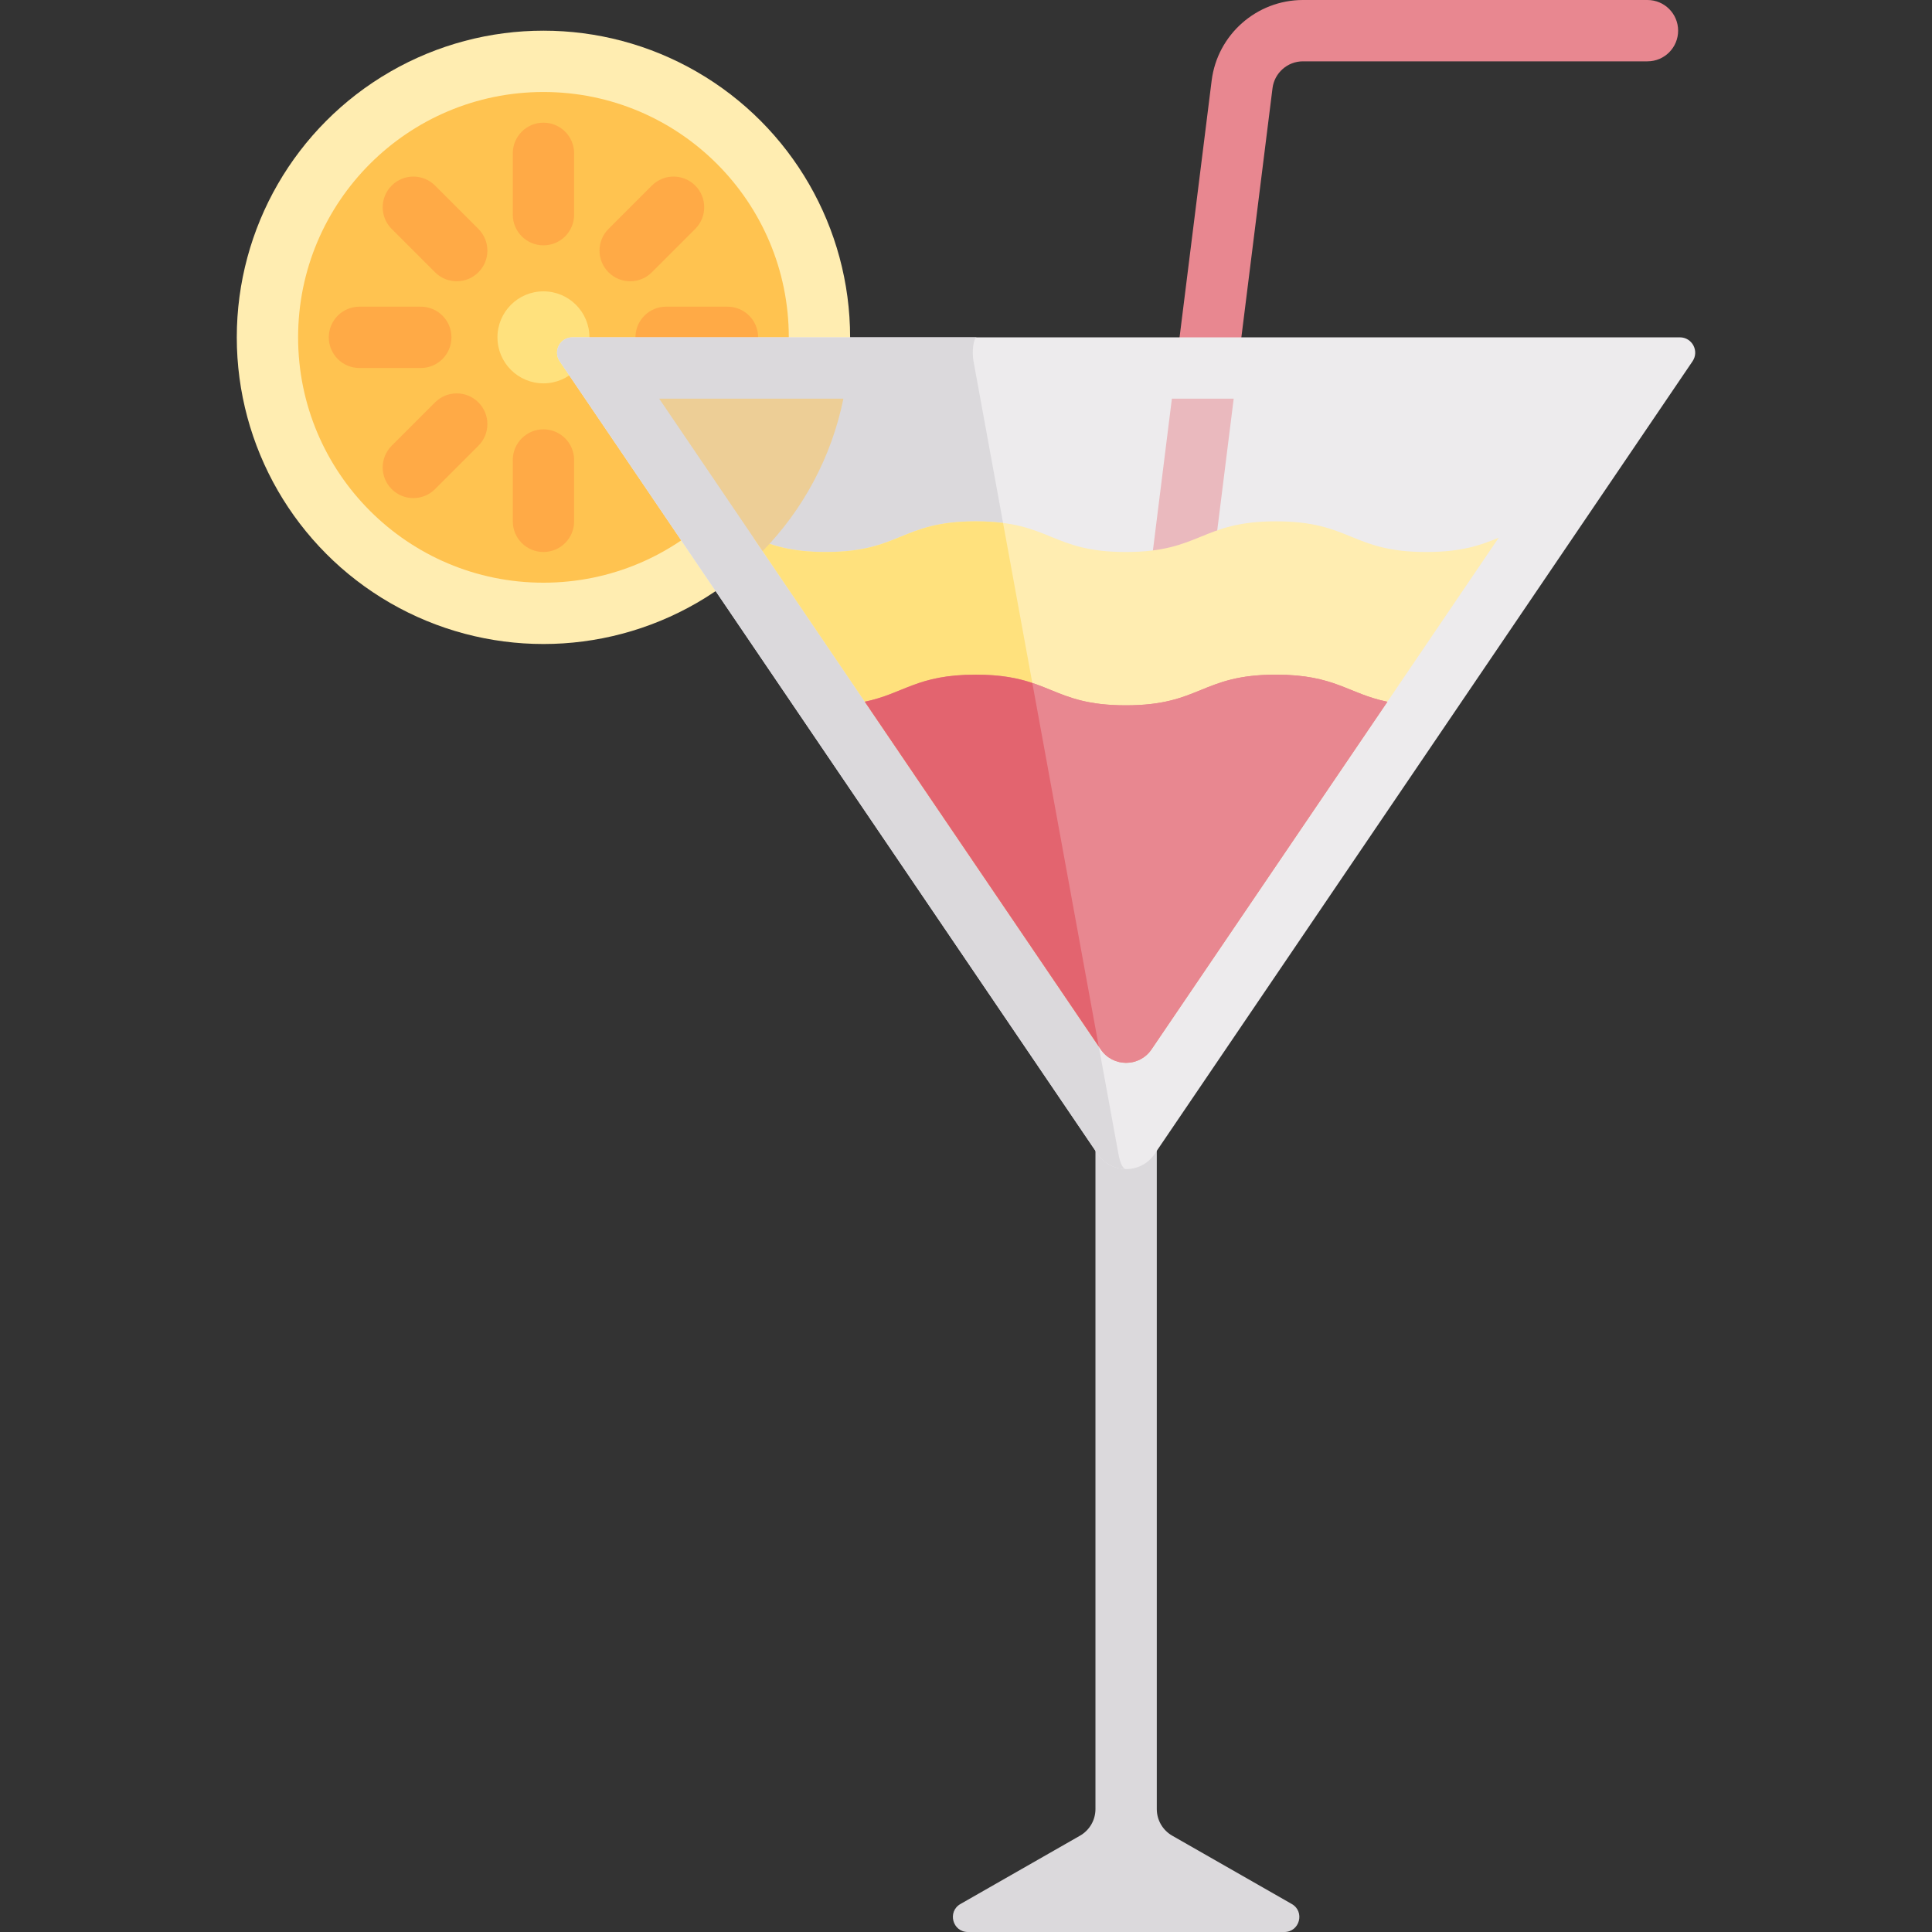 <?xml version="1.0" encoding="iso-8859-1"?>
<!-- Generator: Adobe Illustrator 19.0.0, SVG Export Plug-In . SVG Version: 6.00 Build 0)  -->
<svg version="1.1" id="Capa_1" xmlns="http://www.w3.org/2000/svg" xmlns:xlink="http://www.w3.org/1999/xlink" x="0px" y="0px"
	 viewBox="0 0 512 512" style="enable-background:new 0 0 512 512;" xml:space="preserve">
<rect x="0" y="0" width="512" height="512" fill="#333333" stroke="none"/>
<circle style="fill:#FFEDB1;" cx="144.02" cy="89.4" r="81.27"/>
<circle style="fill:#FFC350;" cx="144.02" cy="89.4" r="65.02"/>
<circle style="fill:#FFE17D;" cx="144.02" cy="89.4" r="12.19"/>
<g>
	<path style="fill:#FFAA46;" d="M144.021,65.016c-4.492,0-8.127-3.635-8.127-8.127V40.635c0-4.492,3.635-8.127,8.127-8.127
		s8.127,3.635,8.127,8.127v16.254C152.148,61.381,148.513,65.016,144.021,65.016z"/>
	<path style="fill:#FFAA46;" d="M144.021,146.286c-4.492,0-8.127-3.635-8.127-8.127v-16.254c0-4.492,3.635-8.127,8.127-8.127
		s8.127,3.635,8.127,8.127v16.254C152.148,142.651,148.513,146.286,144.021,146.286z"/>
	<path style="fill:#FFAA46;" d="M109.545,132c-2.079,0-4.159-0.794-5.746-2.381c-3.175-3.175-3.175-8.317,0-11.492l11.492-11.492
		c3.175-3.175,8.317-3.175,11.492,0c3.175,3.175,3.175,8.317,0,11.492l-11.492,11.492C113.704,131.206,111.624,132,109.545,132z"/>
	<path style="fill:#FFAA46;" d="M167.005,74.54c-2.079,0-4.159-0.794-5.746-2.381c-3.175-3.175-3.175-8.317,0-11.492l11.492-11.492
		c3.175-3.175,8.317-3.175,11.492,0s3.175,8.317,0,11.492l-11.492,11.492C171.164,73.746,169.085,74.54,167.005,74.54z"/>
	<path style="fill:#FFAA46;" d="M192.783,97.524h-16.254c-4.492,0-8.127-3.635-8.127-8.127s3.635-8.127,8.127-8.127h16.254
		c4.492,0,8.127,3.635,8.127,8.127S197.275,97.524,192.783,97.524z"/>
	<path style="fill:#FFAA46;" d="M111.513,97.524H95.259c-4.492,0-8.127-3.635-8.127-8.127s3.635-8.127,8.127-8.127h16.254
		c4.492,0,8.127,3.635,8.127,8.127S116.005,97.524,111.513,97.524z"/>
	<path style="fill:#FFAA46;" d="M121.037,74.54c-2.079,0-4.159-0.794-5.746-2.381l-11.492-11.492c-3.175-3.175-3.175-8.317,0-11.492
		s8.317-3.175,11.492,0l11.492,11.492c3.175,3.175,3.175,8.317,0,11.492C125.196,73.746,123.116,74.54,121.037,74.54z"/>
</g>
<path style="fill:#E88790;" d="M306.569,211.302c-0.333,0-0.675-0.024-1.016-0.063c-4.452-0.556-7.611-4.619-7.056-9.071
	L321.1,21.357C322.616,9.183,333.021,0,345.291,0h91.302c4.492,0,8.127,3.635,8.127,8.127s-3.635,8.127-8.127,8.127h-91.302
	c-4.087,0-7.556,3.063-8.063,7.119l-22.603,180.81C314.108,208.294,310.608,211.302,306.569,211.302z"/>
<path style="fill:#DBD9DC;" d="M342.336,504.579l-31.68-18.103c-2.532-1.447-4.095-4.14-4.095-7.056V292.571h-16.254V479.42
	c0,2.916-1.563,5.609-4.095,7.056l-31.68,18.103c-3.537,2.021-2.103,7.421,1.971,7.421h83.862
	C344.438,512,345.872,506.6,342.336,504.579z"/>
<path style="fill:#EDEBED;" d="M148.327,95.742l142.555,210.081c3.621,5.336,11.484,5.336,15.105,0L448.541,95.742
	c1.831-2.698-0.102-6.345-3.362-6.345h-293.49C148.429,89.397,146.496,93.044,148.327,95.742z"/>
<polygon style="fill:#EAB9BE;" points="320.846,154.413 326.942,105.651 310.563,105.651 304.467,154.413 "/>
<path style="fill:#DBD9DC;" d="M296.399,305.822L257.99,95.742c-0.494-2.698,0.027-6.345,0.906-6.345H151.689
	c-3.261,0-5.193,3.647-3.363,6.345l142.555,210.08c1.811,2.668,4.682,4.002,7.553,4.002
	C297.66,309.824,296.887,308.491,296.399,305.822z"/>
<path style="fill:#FFEDB1;" d="M291.71,278.095c3.224,4.752,10.225,4.752,13.45,0l92-135.578c-4.747,1.929-9.711,3.769-19.184,3.769
	c-19.912,0-19.912-8.127-39.824-8.127c-19.898,0-19.898,8.127-39.796,8.127c-19.881,0-19.881-8.127-39.762-8.127
	c-19.878,0-19.878,8.127-39.756,8.127c-9.433,0-14.387-1.83-19.117-3.753L291.71,278.095z"/>
<path id="SVGCleanerId_0" style="fill:#E88790;" d="M298.355,186.921c-19.881,0-19.881-8.127-39.762-8.127
	c-15.643,0-19.008,5.02-29.406,7.165l62.522,92.137c3.224,4.752,10.225,4.752,13.45,0l62.513-92.123
	c-10.466-2.137-13.818-7.178-29.52-7.178C318.253,178.794,318.253,186.921,298.355,186.921z"/>
<path style="fill:#FFE17D;" d="M265.826,138.6c-2.106-0.272-4.462-0.441-7.233-0.441c-19.878,0-19.878,8.127-39.756,8.127
	c-9.433,0-14.387-1.83-19.117-3.753l91.47,134.797L265.826,138.6z"/>
<g>
	<path id="SVGCleanerId_0_1_" style="fill:#E88790;" d="M298.355,186.921c-19.881,0-19.881-8.127-39.762-8.127
		c-15.643,0-19.008,5.02-29.406,7.165l62.522,92.137c3.224,4.752,10.225,4.752,13.45,0l62.513-92.123
		c-10.466-2.137-13.818-7.178-29.52-7.178C318.253,178.794,318.253,186.921,298.355,186.921z"/>
</g>
<path style="fill:#E3646F;" d="M273.578,180.999c-3.737-1.249-8.191-2.206-14.985-2.206c-15.643,0-19.008,5.02-29.406,7.165
	l62.002,91.372L273.578,180.999z"/>
<path style="fill:#EDCE96;" d="M174.693,105.651l27.412,40.396c10.675-10.939,18.234-24.841,21.404-40.396H174.693z"/>
<g>
</g>
<g>
</g>
<g>
</g>
<g>
</g>
<g>
</g>
<g>
</g>
<g>
</g>
<g>
</g>
<g>
</g>
<g>
</g>
<g>
</g>
<g>
</g>
<g>
</g>
<g>
</g>
<g>
</g>
</svg>
